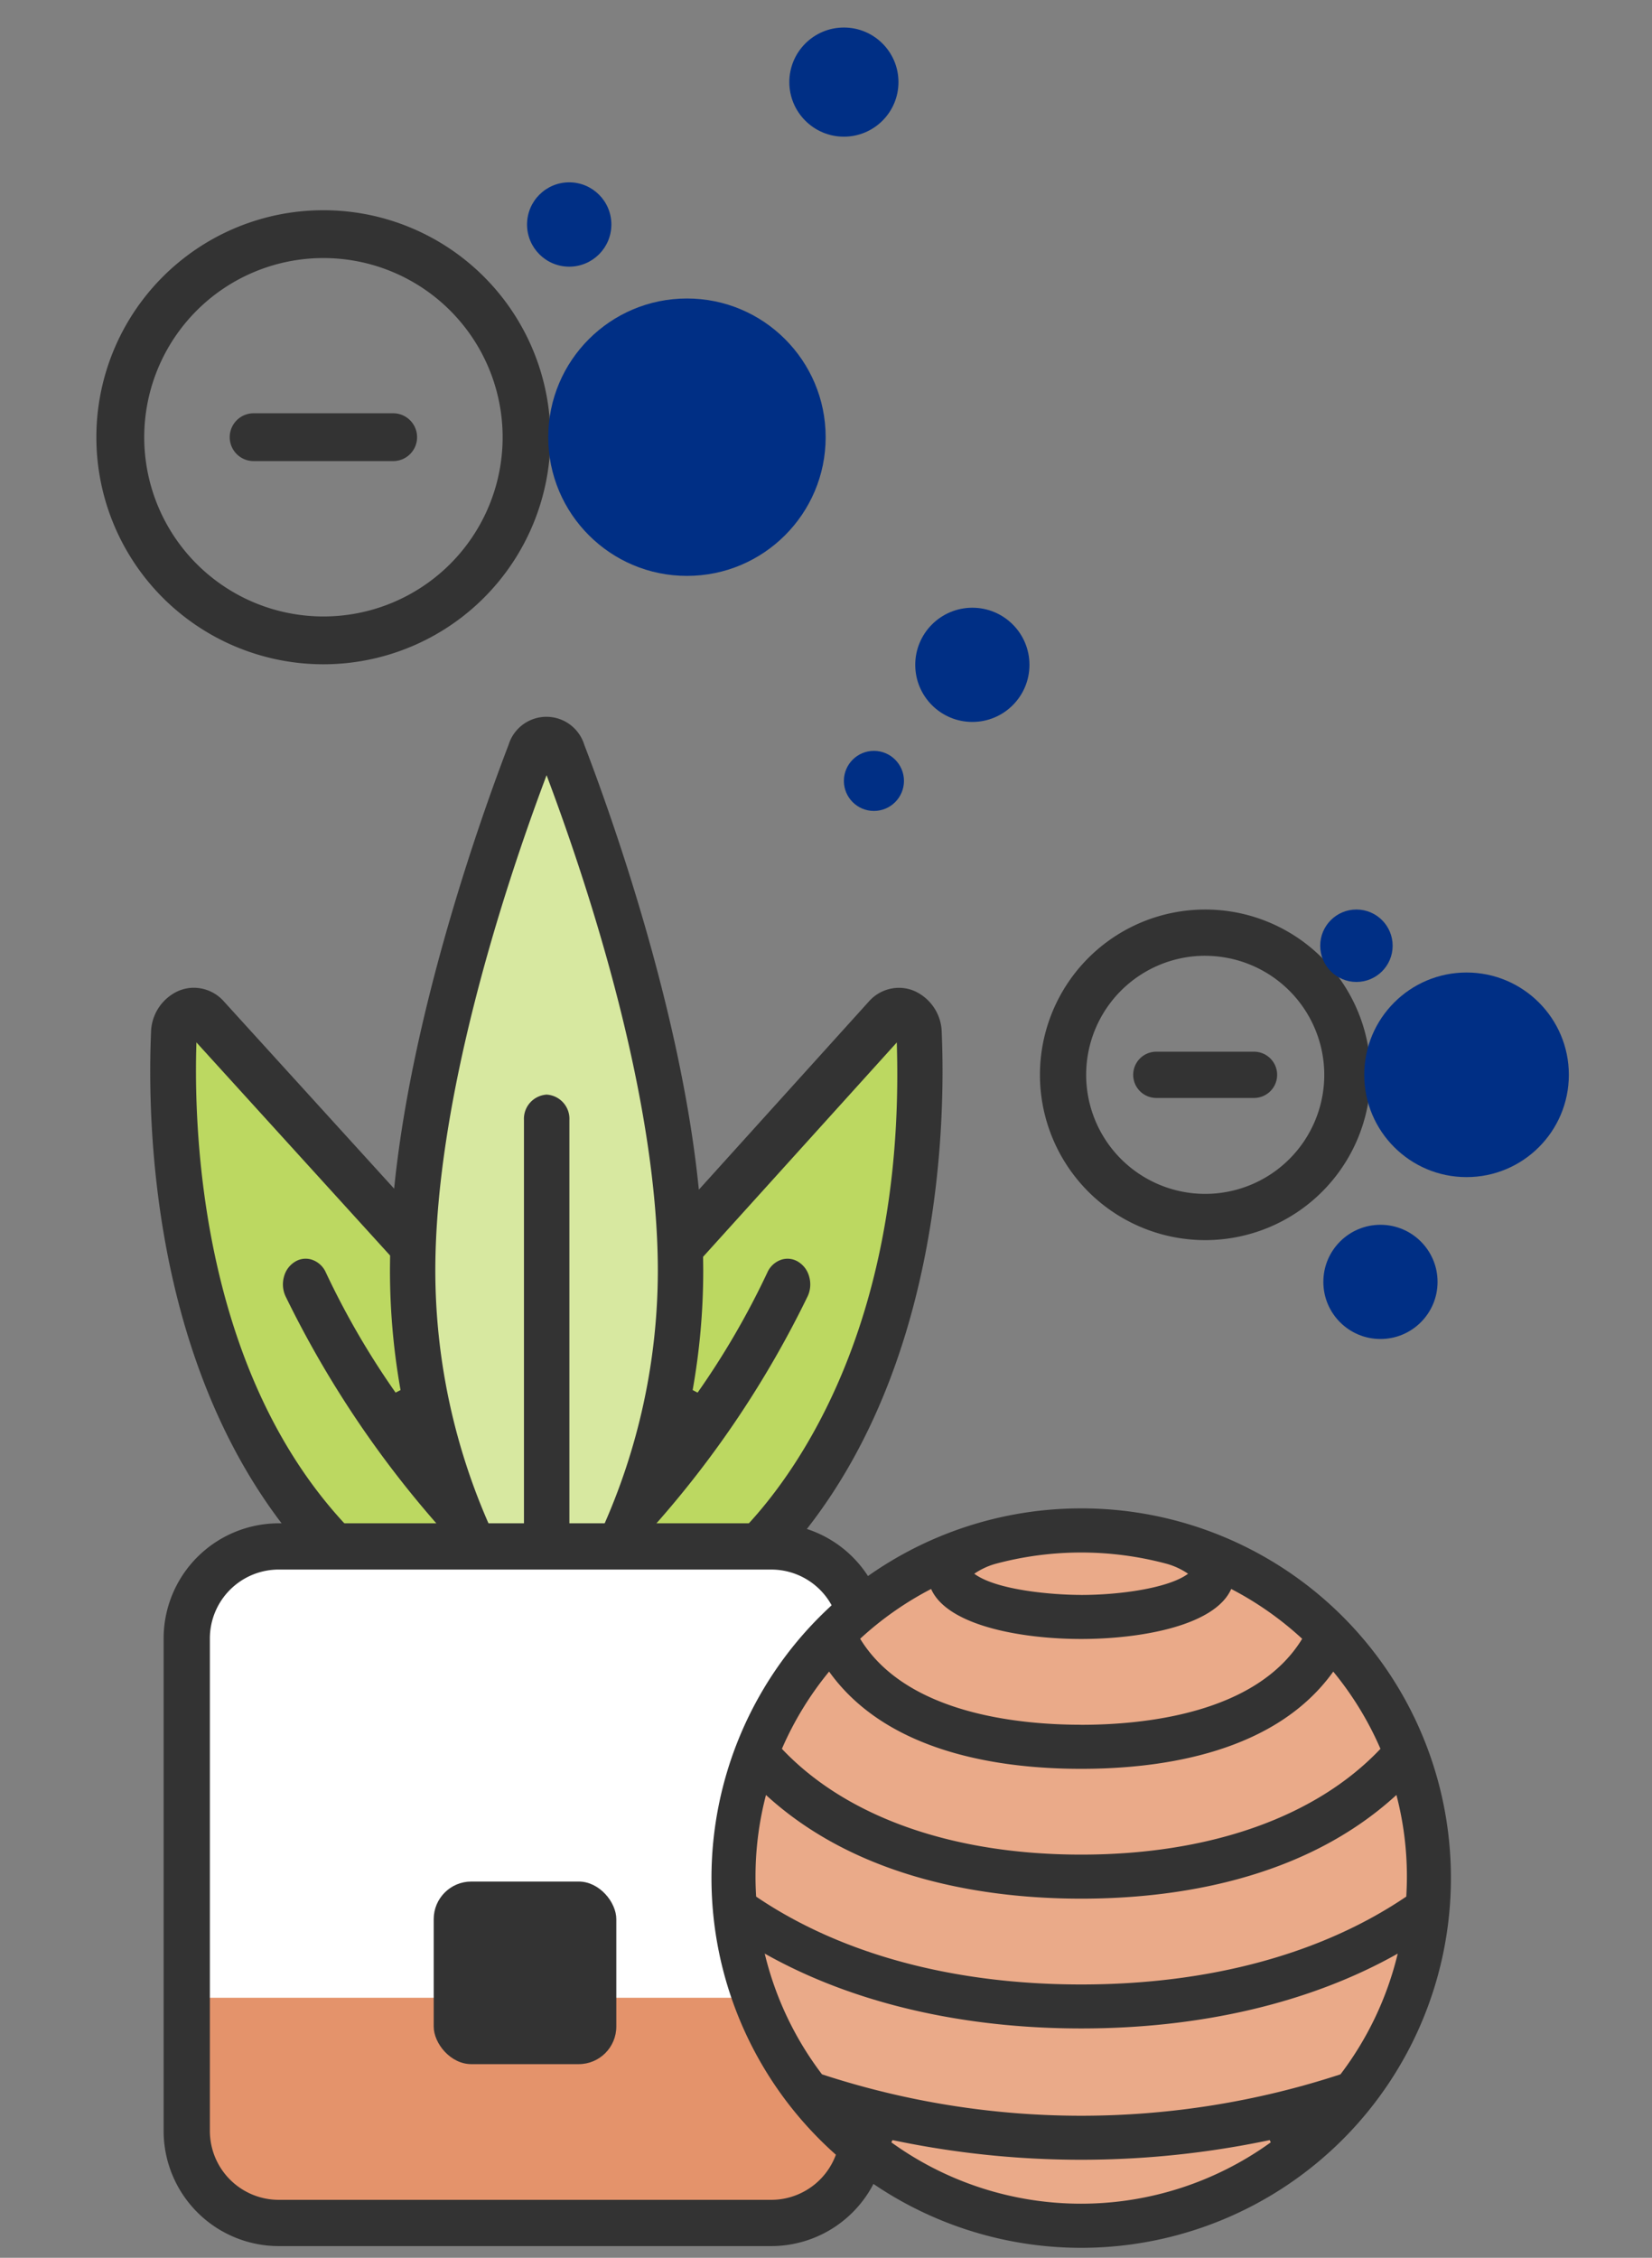 <svg xmlns="http://www.w3.org/2000/svg" width="120" height="164" viewBox="0 0 120 164"><rect x="0" y="0" width="120" height="164" fill="#808080" stroke="none"/><defs><style>.a,.b{fill:none;}.b{stroke:#126448;stroke-miterlimit:10;stroke-width:3px;}.c{fill:#333;}.d{fill:#bcd861;}.e{fill:#d7e8a0;}.f{fill:#fff;}.g{fill:#e4936b;}.h{fill:#eaaa89;}.i{fill:#002f85;}</style></defs><g transform="translate(-58 -2342.801)"><rect class="a" width="120" height="164" transform="translate(58 2342.801)"/><g transform="translate(65 2344.801)"><g transform="translate(0 0)"><path class="b" d="M495.726,440.791" transform="translate(-409.95 -364.718)"/><path class="b" d="M485.974,440.791" transform="translate(-410.206 -364.718)"/><path class="c" d="M490.939,453.105A12.007,12.007,0,1,1,502.946,441.1,12.008,12.008,0,0,1,490.939,453.105Zm0-20.655a8.648,8.648,0,1,0,8.646,8.65v0a8.657,8.657,0,0,0-8.646-8.647Z" transform="translate(-410.391 -365.025)"/><path class="c" d="M487.217,442.514a1.68,1.68,0,0,1-.009-3.36h7.1a1.68,1.68,0,0,1,0,3.36Z" transform="translate(-410.218 -364.761)"/><g transform="translate(3.917 50.063)"><g transform="translate(1.668 1.862)"><g transform="translate(0 19.687)"><path class="d" d="M420.142,436.915a1.437,1.437,0,0,0-2.5,1.018c-.362,8.7.484,31.4,17.817,42.376,10.27,6.5,10.006-.444,10.006-.444l-.6-15.571Z" transform="translate(-417.586 -436.445)"/><g transform="translate(26.369)"><path class="d" d="M468.6,436.915a1.437,1.437,0,0,1,2.5,1.018c.362,8.7-.484,31.4-17.817,42.376-10.271,6.5-10.006-.444-10.006-.444l.594-15.571Z" transform="translate(-443.28 -436.445)"/></g></g><g transform="translate(17.391)"><path class="e" d="M445.492,418.149a1.292,1.292,0,0,0-2.454,0c-2.616,6.831-8.5,23.736-8.5,37.512a45.579,45.579,0,0,0,9.731,28.594A45.566,45.566,0,0,0,454,455.66c0-13.775-5.888-30.685-8.5-37.512Z" transform="translate(-434.532 -417.261)"/></g></g><g transform="translate(27.14 27.447)"><path class="c" d="M444.058,442.191a1.762,1.762,0,0,0-1.649,1.853v29.9h3.3v-29.9A1.76,1.76,0,0,0,444.058,442.191Z" transform="translate(-442.406 -442.191)"/></g><path class="c" d="M425.992,474.644h4.642l-.057-.061c-10.685-11-11.446-28.113-11.279-34.963l.013-.52,14.07,15.483v.1c-.005.343-.01.686-.01,1.026a49.666,49.666,0,0,0,.768,8.647l-.359.185a58.462,58.462,0,0,1-5.065-8.723,1.7,1.7,0,0,0-.969-.916,1.46,1.46,0,0,0-1.256.122,1.8,1.8,0,0,0-.814,1.084,2.057,2.057,0,0,0,.1,1.415A74.675,74.675,0,0,0,437,474.331l.121.317H440.8l-.055-.125a45.809,45.809,0,0,1-4.08-18.813c0-12.469,4.947-27.606,7.895-35.517l.187-.5.187.5c2.948,7.908,7.895,23.037,7.895,35.517a45.775,45.775,0,0,1-4.08,18.813l-.056.125h3.719l.1-.369.037-.041a73.365,73.365,0,0,0,11.171-16.713,2.046,2.046,0,0,0,.1-1.415,1.8,1.8,0,0,0-.814-1.084,1.464,1.464,0,0,0-1.258-.122,1.708,1.708,0,0,0-.966.914,58.283,58.283,0,0,1-5.065,8.723l-.359-.185a49.461,49.461,0,0,0,.768-8.647c0-.308-.011-1.033-.011-1.033l14.072-15.571.013.522c.506,20.558-7.718,31.3-11.28,34.959l-.057.061H463.5l.29-.377c9.554-12.354,9.941-29.2,9.662-35.87a3.372,3.372,0,0,0-1.95-3.016,2.88,2.88,0,0,0-1.161-.247,2.926,2.926,0,0,0-2.2,1.012L455.808,449.8l-.048-.463c-1.355-12.8-6.243-26.555-8.281-31.872a2.874,2.874,0,0,0-5.485,0c-2.034,5.312-6.91,19.043-8.273,31.8l-.048.46-12.348-13.58a2.927,2.927,0,0,0-2.2-1.012,2.849,2.849,0,0,0-1.161.248,3.372,3.372,0,0,0-1.95,3.016c-.28,6.671.1,23.51,9.662,35.868Z" transform="translate(-415.961 -415.447)"/><g transform="translate(2.645 60.266)"><path class="f" d="M467.684,514.83H418.538V479.96a5.789,5.789,0,0,1,5.79-5.789h36.421a5.788,5.788,0,0,1,5.786,5.6Z" transform="translate(-418.538 -474.171)"/></g><g transform="translate(2.645 93.049)"><path class="g" d="M461,522.477H425.221a6.682,6.682,0,0,1-6.683-6.677v-9.685H467.68v9.677a6.68,6.68,0,0,1-6.675,6.685Z" transform="translate(-418.538 -506.115)"/></g><g transform="translate(0.968 58.587)"><path class="c" d="M461.045,525.036H425.264a8.368,8.368,0,0,1-8.36-8.359V480.895a8.368,8.368,0,0,1,8.36-8.36h35.781a8.367,8.367,0,0,1,8.36,8.36v35.783A8.367,8.367,0,0,1,461.045,525.036Zm-35.781-49.142a5.006,5.006,0,0,0-5,5v35.783a5.008,5.008,0,0,0,5,5h35.781a5.007,5.007,0,0,0,5-5V480.895a5,5,0,0,0-5-5Z" transform="translate(-416.904 -472.535)"/></g><g transform="translate(20.587 84.608)"><rect class="c" width="13.264" height="13.264" rx="2.731"/></g><g transform="translate(40.764 57.502)"><g transform="translate(1.591 1.593)"><circle class="h" cx="25.264" cy="25.264" r="25.264"/></g><path class="c" d="M482.537,471.478a26.856,26.856,0,1,0,26.857,26.855v-.1A26.833,26.833,0,0,0,482.537,471.478Zm0,6.287c-1.979,0-6.13-.323-7.765-1.539a5.281,5.281,0,0,1,1.468-.7,23.959,23.959,0,0,1,12.592,0,5.338,5.338,0,0,1,1.47.7c-1.42,1.059-5.012,1.542-7.765,1.542Zm0,9.43c-4.575,0-12.74-.811-16.054-6.247a23.629,23.629,0,0,1,5.153-3.615c1.184,2.68,6.606,3.632,10.9,3.632s9.715-.951,10.9-3.633a23.744,23.744,0,0,1,5.154,3.619c-3.315,5.437-11.48,6.248-16.055,6.248Zm18.31-3.862a23.514,23.514,0,0,1,3.429,5.611c-4.685,4.956-12.4,7.684-21.739,7.684s-17.054-2.728-21.739-7.684a23.643,23.643,0,0,1,3.429-5.612c4.172,5.838,12.258,7.065,18.31,7.065s14.138-1.225,18.31-7.061Zm5.3,16.346c-6.157,4.174-14.32,6.381-23.61,6.381s-17.453-2.205-23.61-6.381c-.03-.479-.047-.963-.047-1.451a23.5,23.5,0,0,1,.761-5.931c6.789,6.223,16.194,7.531,22.9,7.531s16.112-1.307,22.895-7.533a23.425,23.425,0,0,1,.761,5.933c0,.488-.017.974-.046,1.454Zm-.616,4.138a23.58,23.58,0,0,1-4.158,8.771,60.453,60.453,0,0,1-37.663,0,23.593,23.593,0,0,1-4.16-8.771c6.312,3.562,14.265,5.439,22.994,5.439s16.677-1.874,22.987-5.437Zm-36.7,13.547a66.376,66.376,0,0,0,27.4,0l.077.164a23.53,23.53,0,0,1-27.56,0Z" transform="translate(-455.682 -471.478)"/></g></g><g transform="translate(0 13.27)"><path class="c" d="M428.636,412.577a16.491,16.491,0,1,1,16.49-16.492A16.492,16.492,0,0,1,428.636,412.577Zm0-29.507a13.017,13.017,0,1,0,13.019,13.015,13.017,13.017,0,0,0-13.019-13.015Z" transform="translate(-412.144 -379.595)"/><path class="c" d="M423.319,397.441a1.736,1.736,0,0,1,0-3.473h10.137a1.736,1.736,0,1,1,0,3.473Z" transform="translate(-411.896 -379.218)"/></g><g transform="translate(32.825 19.682)"><circle class="i" cx="10.075" cy="10.075" r="10.075"/></g><g transform="translate(92.098 68.641)"><circle class="i" cx="7.431" cy="7.431" r="7.431"/></g><g transform="translate(50.336)"><circle class="i" cx="3.964" cy="3.964" r="3.964"/></g><g transform="translate(88.899 64.065)"><circle class="i" cx="2.631" cy="2.631" r="2.631"/></g><g transform="translate(54.299 52.541)"><circle class="i" cx="2.182" cy="2.182" r="2.182"/></g><g transform="translate(31.284 11.244)"><circle class="i" cx="3.063" cy="3.063" r="3.063"/></g><g transform="translate(59.483 42.144)"><circle class="i" cx="4.148" cy="4.148" r="4.148"/></g><g transform="translate(89.127 86.966)"><circle class="i" cx="4.148" cy="4.148" r="4.148"/></g></g></g></g></svg>